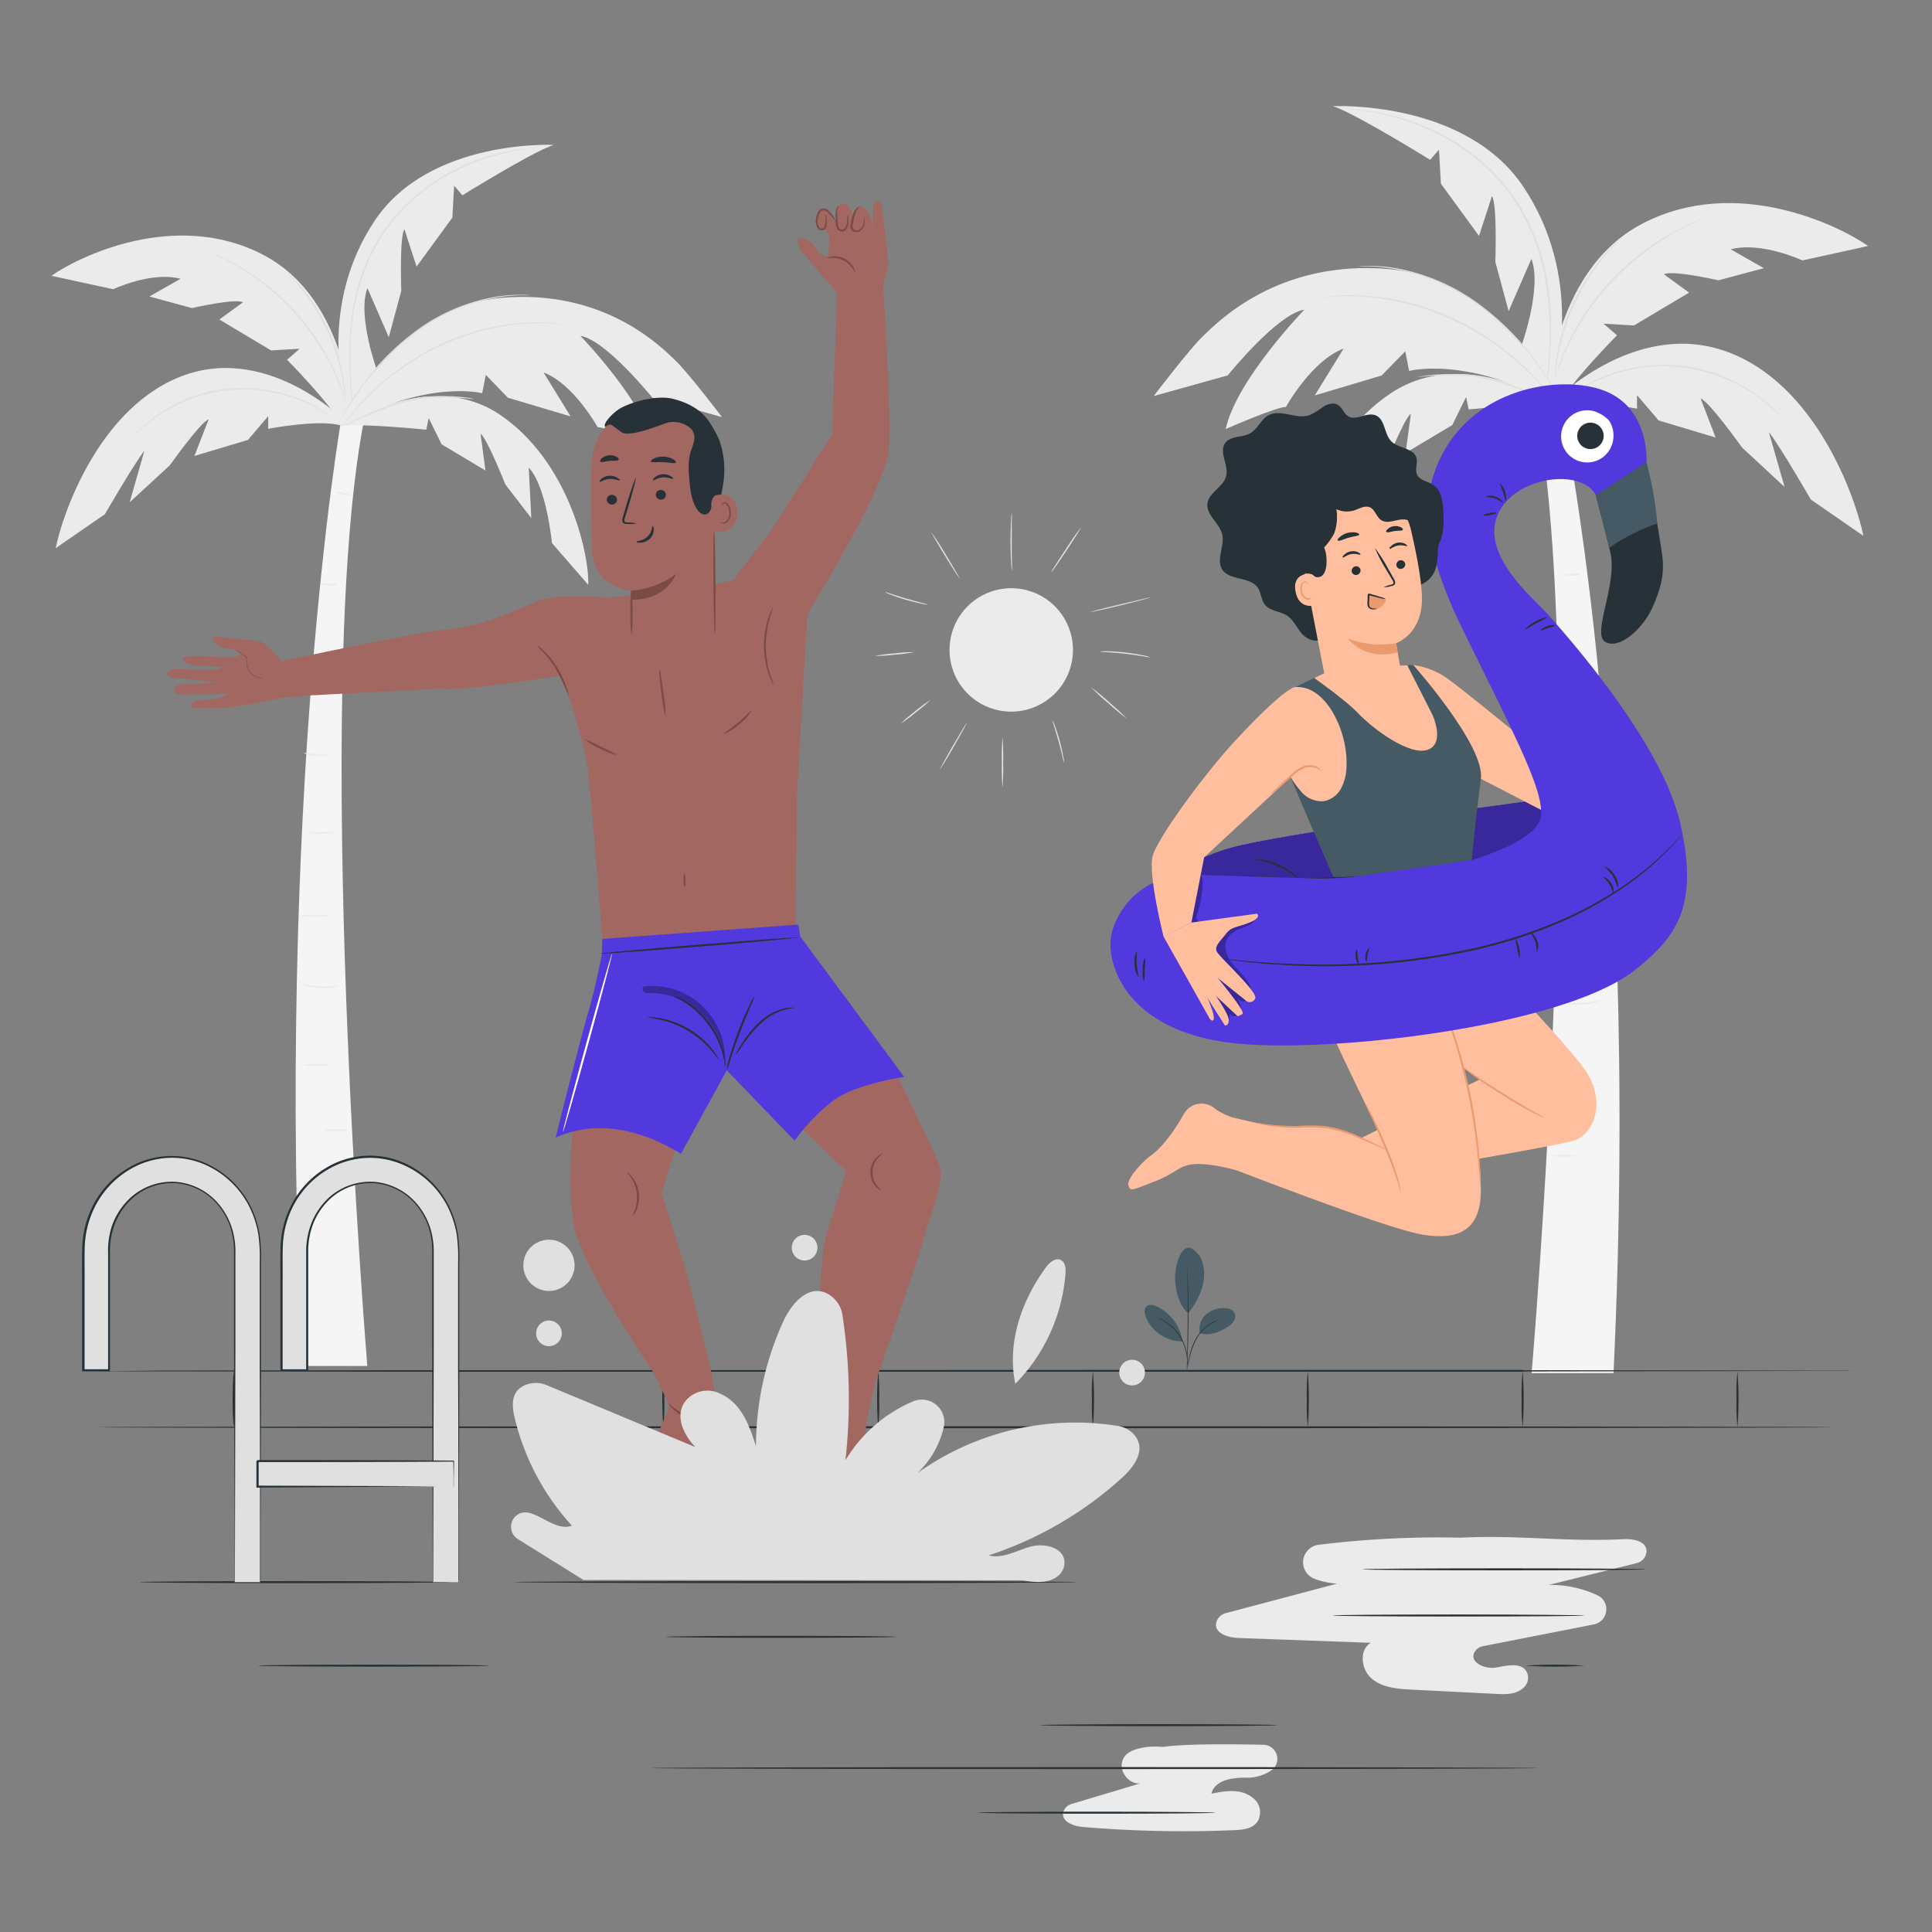 <svg xmlns="http://www.w3.org/2000/svg" viewBox="0 0 500 500"><rect x="0" y="0" width="500" height="500" fill="#808080" stroke="none"/><g id="freepik--background-complete--inject-10"><path d="M420.26,398.34c-15.94.74-26.46-1.13-42.41-.39l2.53.07a251.1,251.1,0,0,0-39.15,1.78,4.56,4.56,0,0,0-1.09,8.77,19.64,19.64,0,0,0,5.92,1.27l-28.82,7.64a3.37,3.37,0,0,0-2.47,2.43c-.62,2.77,3,3.88,5.62,4l34.39,1.25c-3.16,1.83-2.53,7,.28,9.32s6.73,2.62,10.38,2.8l21.77,1.1c2.49.12,5.15.21,7.12-1.64a3.41,3.41,0,0,0,.84-3.94c-1.28-2.64-5-1.82-7.87-1.26s-7.06-1.23-5.73-3.9a3.18,3.18,0,0,1,2.27-1.62l28.59-5.61a4,4,0,0,0,1-7.55,28.63,28.63,0,0,0-12.62-2.68l22.7-5.63a3.35,3.35,0,0,0,2.61-3C426.2,398.88,422.77,398.22,420.26,398.34Z" style="fill:#ebebeb"></path><path d="M323.26,460.07a11.59,11.59,0,0,0,5.38-1.65,3.65,3.65,0,0,0-1.64-6.87c-8.06-.18-20-.3-26.1.56H301a23,23,0,0,0-4.21,0c-3,.46-6,1.26-6.46,4.25-.38,2.75,2.32,5.63,4.9,5.14l-17.9,5.37a3.08,3.08,0,0,0-2.11,2c-.76,2.46,2.5,3.73,4.92,3.94a309.51,309.51,0,0,0,39.35.83c2.26-.09,4.83-.36,6.05-2.39a4.66,4.66,0,0,0-1.26-5.93c-3.14-2.55-7.12-1.85-10.76-1.12C314.44,460.47,319.42,459.94,323.26,460.07Z" style="fill:#ebebeb"></path><path d="M403.58,103.43s21.39,95.47,14,251.93H396.38s15.2-176.09,1-251.21Z" style="fill:#f5f5f5"></path><path d="M404.32,259.44a12.83,12.83,0,0,0,5.06.52,13,13,0,0,0,5-1c0-.14-2.23.42-5,.56S404.35,259.29,404.32,259.44Z" style="fill:#ebebeb"></path><path d="M406.4,239.85a18.36,18.36,0,0,0,8.51,0,38.91,38.91,0,0,0-4.25,0A42.34,42.34,0,0,0,406.4,239.85Z" style="fill:#ebebeb"></path><path d="M404.81,216.74a13.19,13.19,0,0,0,7.77.17c0-.14-1.75.08-3.89,0S404.83,216.6,404.81,216.74Z" style="fill:#ebebeb"></path><path d="M406.73,195.68a9,9,0,0,0,3.65.24,8.76,8.76,0,0,0,3.56-.82c0-.13-1.62.19-3.6.34A32.88,32.88,0,0,0,406.73,195.68Z" style="fill:#ebebeb"></path><path d="M405.61,173.46a4.54,4.54,0,0,0,2.47.09,4.66,4.66,0,0,0,2.34-.81,11.06,11.06,0,0,0-2.41.34A11.37,11.37,0,0,0,405.61,173.46Z" style="fill:#ebebeb"></path><path d="M404.56,148.76A4.92,4.92,0,0,0,407,149a4.81,4.81,0,0,0,2.35-.5,25.58,25.58,0,0,0-4.74.28Z" style="fill:#ebebeb"></path><path d="M400.53,124.12a7.28,7.28,0,0,0,4.35-1,6.24,6.24,0,0,0-2.2.37A6.57,6.57,0,0,0,400.53,124.12Z" style="fill:#ebebeb"></path><path d="M406.59,281.13a28.87,28.87,0,0,0,7.43,0,28.87,28.87,0,0,0-7.43,0Z" style="fill:#ebebeb"></path><path d="M401.24,299.11a28.87,28.87,0,0,0,7.43,0,28.87,28.87,0,0,0-7.43,0Z" style="fill:#ebebeb"></path><path d="M344.91,27.48c.25.07.53.17.85.28,6.22,2.37,24.37,13.61,24.37,13.61l2.28-2.64.49,8.8,9.87,13.54,3.34-10.3c1.41,1.89.88,17,.88,17l3.44,12.76L396.32,67c2.92,7.75-2.84,23.27-2.84,23.27L399.56,105c4.44-8,9.86-33.87-5.26-56.58S344.91,27.48,344.91,27.48Z" style="fill:#ebebeb"></path><path d="M346.28,28.12l.28,0,.82.06c.72.06,1.78.07,3.15.22a63.13,63.13,0,0,1,11.37,2.23,59.53,59.53,0,0,1,15.55,7.17,57.14,57.14,0,0,1,7.91,6.33,53.2,53.2,0,0,1,6.9,8.38,54.69,54.69,0,0,1,7.54,19.5,65.19,65.19,0,0,1,1.08,9.12c.19,2.87.15,5.56.09,8-.17,4.9-.59,8.86-.92,11.58-.14,1.37-.3,2.42-.38,3.14,0,.34-.07.61-.09.82s0,.28,0,.28a1.24,1.24,0,0,0,.07-.28c0-.21.08-.47.14-.81.11-.71.3-1.76.47-3.13.38-2.72.85-6.67,1.07-11.59.08-2.45.14-5.15,0-8a67.41,67.41,0,0,0-1-9.18,55,55,0,0,0-7.57-19.68,53.37,53.37,0,0,0-7-8.46,56.59,56.59,0,0,0-8-6.36,58.73,58.73,0,0,0-27.15-9.21c-1.37-.13-2.44-.1-3.16-.14h-.82A1.16,1.16,0,0,0,346.28,28.12Z" style="fill:#e0e0e0"></path><path d="M403.39,105.16l.61-.87s-15.59-32.06-44.41-34.64S315,83.51,311.45,86.87s-12.88,15.63-12.88,15.63l19.15-5.34s12.89-16,19.83-17c0,0-17.62,18.21-20.34,30.87,0,0,13.06-5.73,15.6-5.73,0,0,6.61-12,14.91-15.08l-7.45,12.11,17.29-5.15,6.12-6.25,1,5.06S380.16,91.9,403.39,105.16Z" style="fill:#ebebeb"></path><path d="M403.39,105l-.72-.12c-5.36-.66-22.57,1.08-22.57,1.08l-.68-3.2L375.85,110l-12.07,7.21,1.35-10.11c-1.71,1-6.84,14-6.84,14l-7.15,9.29.7-13.93c-4.94,5.28-6.45,20.82-6.45,20.82l-10,11.53c-.28-8.65,5.48-34.44,24.69-47.13S403.39,105,403.39,105Z" style="fill:#ebebeb"></path><path d="M403.29,105c3-5.94,15.19-18.23,15.19-18.23l-3.49-3,7.89.45,14.25-8.49-6.5-4.74c2-1.2,14.09,1.55,14.09,1.55l11.77-3.14-8.6-4.88c8-2.08,18.58,2.88,18.58,2.88l17-3.74c-7.5-5.27-34.21-18.41-58.39-5.8s-24.7,46.78-24.7,46.78" style="fill:#ebebeb"></path><path d="M401.72,104.29c.22-.1,1.29.76,1.57.66,5.65-2,20.37.8,20.37.8l0-3.48,5.58,6.54L444,113.23l-3.87-10.08c2.09.6,10.72,12.67,10.72,12.67l11,10.21-4.07-14.2c2.76,3.41,10.87,17.46,10.87,17.46l13.59,9.39c-1.76-9-12-39.55-35.82-47.84S401.72,104.29,401.72,104.29Z" style="fill:#ebebeb"></path><path d="M341.56,77.6a6.59,6.59,0,0,0,.68-.22,15,15,0,0,1,2-.48,24.13,24.13,0,0,1,3.2-.27c1.26,0,2.69.06,4.27.1a66.22,66.22,0,0,1,24,6,68.69,68.69,0,0,1,11.95,7l1.29.93c.42.31.82.65,1.22,1,.79.65,1.57,1.25,2.3,1.88,1.42,1.3,2.79,2.45,3.91,3.66L398,98.79l1.4,1.57c.87,1,1.62,1.82,2.18,2.57l1.34,1.67a5.76,5.76,0,0,0,.49.56,6,6,0,0,0-.43-.62l-1.27-1.73c-.55-.76-1.28-1.63-2.14-2.63-.43-.5-.88-1-1.38-1.6l-1.64-1.7c-1.11-1.22-2.48-2.39-3.89-3.72-.73-.63-1.51-1.25-2.3-1.9-.4-.32-.8-.67-1.22-1l-1.29-.94a67.17,67.17,0,0,0-12-7.07,64.66,64.66,0,0,0-24.12-5.86c-1.59,0-3-.1-4.28,0a20.42,20.42,0,0,0-3.23.35,11.53,11.53,0,0,0-2,.56c-.22.09-.39.16-.5.22S341.56,77.59,341.56,77.6Z" style="fill:#e0e0e0"></path><path d="M351.51,68.94l.66,0c.43,0,1.07,0,1.88,0a45.51,45.51,0,0,1,6.88.69A52.65,52.65,0,0,1,382,78.6a71.65,71.65,0,0,1,16.59,16.76c1.79,2.49,3.13,4.6,4,6.08.46.73.79,1.32,1,1.71s.37.58.38.58a3.7,3.7,0,0,0-.31-.63c-.22-.4-.52-1-1-1.76-.86-1.51-2.17-3.65-3.94-6.18a69.72,69.72,0,0,0-16.59-16.94A51.73,51.73,0,0,0,361,69.35a40.53,40.53,0,0,0-6.92-.54c-.82,0-1.46,0-1.89.06A3.18,3.18,0,0,0,351.51,68.94Z" style="fill:#e0e0e0"></path><path d="M367,97.52a10.05,10.05,0,0,0,1.48-.1c.94-.08,2.32-.19,4-.25s3.72,0,6,.1l1.72.1a11.82,11.82,0,0,1,1.77.19c1.19.22,2.42.53,3.69.81a23.73,23.73,0,0,1,3.62,1c1.15.41,2.26.82,3.31,1.22,2.1.8,4,1.58,5.52,2.26l3.68,1.64a9,9,0,0,0,1.36.58,1.41,1.41,0,0,0-.32-.21l-1-.53c-.85-.44-2.08-1.06-3.63-1.78s-3.4-1.53-5.5-2.35c-1.05-.42-2.16-.83-3.31-1.25a24.4,24.4,0,0,0-3.67-1c-1.27-.27-2.5-.57-3.71-.79a12.93,12.93,0,0,0-1.82-.19l-1.73-.09c-2.25-.1-4.29-.09-6,0s-3.08.26-4,.4c-.47.06-.84.13-1.09.18A1.37,1.37,0,0,0,367,97.52Z" style="fill:#e0e0e0"></path><path d="M402.14,98.67a2.83,2.83,0,0,0,.23-.55c.15-.42.34-1,.57-1.61.13-.36.26-.75.41-1.17s.35-.87.55-1.36c.4-1,.81-2.1,1.41-3.28l.88-1.88c.32-.66.7-1.3,1.06-2,.71-1.39,1.61-2.79,2.52-4.29a67.38,67.38,0,0,1,15.28-16.73c1.4-1,2.71-2.07,4-2.9.66-.42,1.27-.86,1.89-1.23l1.79-1.06c1.13-.7,2.21-1.2,3.14-1.7l1.31-.67,1.12-.51,1.55-.71a2.86,2.86,0,0,0,.53-.28,2.46,2.46,0,0,0-.56.19l-1.59.63-1.15.48c-.41.18-.85.4-1.33.63-.94.48-2,1-3.19,1.65l-1.81,1c-.63.37-1.25.8-1.92,1.22-1.33.82-2.66,1.84-4.08,2.88a70.78,70.78,0,0,0-8.44,7.74,70.1,70.1,0,0,0-6.94,9.11c-.91,1.51-1.8,2.92-2.5,4.33-.36.7-.73,1.35-1,2s-.59,1.3-.86,1.91c-.58,1.2-1,2.34-1.35,3.32-.19.5-.37,1-.52,1.38l-.36,1.19-.49,1.64A2.4,2.4,0,0,0,402.14,98.67Z" style="fill:#e0e0e0"></path><path d="M418.83,62.3a9.74,9.74,0,0,0-1.18,1.05c-.37.35-.82.78-1.3,1.32s-1.07,1.11-1.64,1.82a50.67,50.67,0,0,0-3.84,5.1,52.5,52.5,0,0,0-6.55,14.14A52.51,52.51,0,0,0,402.91,92c-.17.89-.24,1.71-.33,2.43s-.13,1.33-.15,1.84a8.51,8.51,0,0,0,0,1.57,10,10,0,0,0,.22-1.56c.05-.5.12-1.11.24-1.82s.21-1.52.4-2.4a55.63,55.63,0,0,1,1.49-6.16,61.86,61.86,0,0,1,2.76-7.24,60.18,60.18,0,0,1,3.74-6.79A54.42,54.42,0,0,1,415,66.7c.55-.71,1.11-1.31,1.57-1.85s.89-1,1.24-1.37A8.89,8.89,0,0,0,418.83,62.3Z" style="fill:#e0e0e0"></path><path d="M461.86,108.92a3.38,3.38,0,0,0-.39-.5c-.27-.31-.65-.79-1.2-1.35a38.63,38.63,0,0,0-5-4.43,41.15,41.15,0,0,0-8.58-4.94,40.56,40.56,0,0,0-23.83-2.56,41.3,41.3,0,0,0-9.44,3,39.12,39.12,0,0,0-5.82,3.27c-.66.43-1.13.82-1.46,1.06a3.89,3.89,0,0,0-.49.41,3.14,3.14,0,0,0,.54-.33c.36-.22.84-.59,1.52-1a42.92,42.92,0,0,1,5.85-3.11,41.23,41.23,0,0,1,33-.35,43,43,0,0,1,13.61,9.09c.58.54,1,1,1.27,1.29A3.61,3.61,0,0,0,461.86,108.92Z" style="fill:#e0e0e0"></path><path d="M88.27,108.8s-17,97.83-10.11,244.7h16.9s-14.3-173.51-1-244Z" style="fill:#f5f5f5"></path><path d="M87.58,255.24a11.94,11.94,0,0,1-4.75.49,12.2,12.2,0,0,1-4.67-1c0-.13,2.1.4,4.7.52S87.55,255.1,87.58,255.24Z" style="fill:#ebebeb"></path><path d="M85.62,236.86a12.23,12.23,0,0,1-4,.46,11.75,11.75,0,0,1-4-.47,37.16,37.16,0,0,1,4,0A35.55,35.55,0,0,1,85.62,236.86Z" style="fill:#ebebeb"></path><path d="M87.12,215.16a8.93,8.93,0,0,1-3.63.63,8.85,8.85,0,0,1-3.67-.47c0-.13,1.65.07,3.66,0S87.09,215,87.12,215.16Z" style="fill:#ebebeb"></path><path d="M85.32,195.39a8.42,8.42,0,0,1-3.43.22,8.31,8.31,0,0,1-3.35-.76,31.34,31.34,0,0,1,3.39.31A33.69,33.69,0,0,1,85.32,195.39Z" style="fill:#ebebeb"></path><path d="M86.37,174.53a4.24,4.24,0,0,1-2.32.09,4.17,4.17,0,0,1-2.19-.77,11.23,11.23,0,0,1,2.26.32A10.77,10.77,0,0,1,86.37,174.53Z" style="fill:#ebebeb"></path><path d="M87.35,151.35a7.37,7.37,0,0,1-4.45-.27,8.06,8.06,0,0,1,2.23,0A7.4,7.4,0,0,1,87.35,151.35Z" style="fill:#ebebeb"></path><path d="M91.13,128.22a4.53,4.53,0,0,1-2.11-.15,4.44,4.44,0,0,1-2-.79,6,6,0,0,1,2.07.35A6.1,6.1,0,0,1,91.13,128.22Z" style="fill:#ebebeb"></path><path d="M85.45,275.6a13.27,13.27,0,0,1-3.49.23,13.27,13.27,0,0,1-3.49-.23,14.1,14.1,0,0,1,3.49-.22A14.1,14.1,0,0,1,85.45,275.6Z" style="fill:#ebebeb"></path><path d="M90.47,292.48a14.1,14.1,0,0,1-3.49.22,14.17,14.17,0,0,1-3.49-.22,13.33,13.33,0,0,1,3.49-.23A13.27,13.27,0,0,1,90.47,292.48Z" style="fill:#ebebeb"></path><path d="M143.34,37.5c-.23.07-.5.16-.79.27-5.84,2.22-22.88,12.77-22.88,12.77l-2.14-2.48-.46,8.26L107.8,69l-3.13-9.66c-1.32,1.77-.82,15.94-.82,15.94l-3.23,12L95.09,74.57c-2.74,7.27,2.66,21.84,2.66,21.84L92,110.27c-4.16-7.53-9.25-31.8,4.94-53.11S143.34,37.5,143.34,37.5Z" style="fill:#ebebeb"></path><path d="M142.06,38.1l-.26,0-.77,0c-.68.07-1.68.07-3,.22A57.4,57.4,0,0,0,127.4,40.5a55.77,55.77,0,0,0-14.6,6.73,53.48,53.48,0,0,0-7.43,5.93A50.78,50.78,0,0,0,98.89,61a51.67,51.67,0,0,0-7.07,18.31,62.92,62.92,0,0,0-1,8.56c-.17,2.7-.13,5.22-.08,7.52.16,4.6.55,8.31.86,10.87.14,1.28.29,2.27.36,2.94,0,.32.07.57.09.77a1.38,1.38,0,0,1,0,.27A1,1,0,0,1,92,110c0-.2-.07-.45-.13-.76-.1-.67-.28-1.66-.44-2.94-.36-2.55-.8-6.26-1-10.88-.07-2.3-.12-4.84,0-7.55a62.23,62.23,0,0,1,1-8.62,51.45,51.45,0,0,1,7.11-18.47,49.18,49.18,0,0,1,6.55-7.94,53.61,53.61,0,0,1,7.5-6,55.33,55.33,0,0,1,25.49-8.65c1.28-.12,2.29-.09,3-.13h1Z" style="fill:#e0e0e0"></path><path d="M88.45,110.42l-.57-.82s14.64-30.1,41.69-32.51,41.84,13,45.18,16.16,12.09,14.68,12.09,14.68l-18-5s-12.1-15-18.62-16c0,0,16.55,17.09,19.09,29,0,0-12.25-5.38-14.64-5.38,0,0-6.2-11.22-14-14.16l7,11.37-16.23-4.83L125.73,97l-.94,4.76S110.25,98,88.45,110.42Z" style="fill:#ebebeb"></path><path d="M88.45,110.31c.2,0,.42-.08.68-.11,5-.62,21.18,1,21.18,1l.64-3L114.3,115l11.34,6.77-1.27-9.49c1.6.94,6.42,13.1,6.42,13.1l6.71,8.72L136.84,121c4.64,5,6,19.54,6,19.54l9.41,10.83c.25-8.12-5.16-32.33-23.19-44.25S88.45,110.31,88.45,110.31Z" style="fill:#ebebeb"></path><path d="M88.54,110.22c-2.83-5.57-14.25-17.11-14.25-17.11l3.27-2.85-7.4.43-13.39-8,6.11-4.45C61,77.14,49.66,79.73,49.66,79.73l-11-3,8.06-4.58c-7.52-2-17.43,2.7-17.43,2.7L13.3,71.38c7-4.94,32.11-17.28,54.81-5.44s23.18,43.92,23.18,43.92" style="fill:#ebebeb"></path><path d="M90,109.61c-.2-.1-1.2.71-1.47.61-5.3-1.9-19.12.75-19.12.75l0-3.26-5.24,6.14L50.32,118,54,108.53c-2,.56-10.06,11.9-10.06,11.9L33.55,130l3.82-13.33c-2.59,3.2-10.21,16.39-10.21,16.39l-12.75,8.81C16.06,133.44,25.67,104.76,48,97S90,109.61,90,109.61Z" style="fill:#ebebeb"></path><path d="M146.49,84.55s-.22-.07-.64-.21A12.93,12.93,0,0,0,144,83.9a20.09,20.09,0,0,0-3-.26c-1.18,0-2.53.06-4,.09a62.36,62.36,0,0,0-22.49,5.6,63.81,63.81,0,0,0-11.22,6.56l-1.21.87c-.39.3-.77.61-1.14.91-.74.61-1.48,1.17-2.16,1.76-1.33,1.23-2.62,2.31-3.67,3.44l-1.55,1.57-1.31,1.47c-.82.92-1.53,1.71-2,2.41l-1.26,1.57a4,4,0,0,1-.46.53,4.86,4.86,0,0,1,.4-.58l1.2-1.62c.51-.72,1.2-1.53,2-2.47.4-.47.82-1,1.29-1.5l1.54-1.6c1-1.15,2.33-2.25,3.66-3.49.68-.6,1.41-1.17,2.15-1.79.38-.3.75-.62,1.14-.92l1.22-.88a63.42,63.42,0,0,1,11.26-6.64A60.71,60.71,0,0,1,137,83.43c1.49,0,2.84-.09,4,0a20.59,20.59,0,0,1,3,.33,11.55,11.55,0,0,1,1.86.53l.47.2Z" style="fill:#e0e0e0"></path><path d="M137.15,76.42a4.3,4.3,0,0,1-.62,0c-.41,0-1,0-1.77,0a44,44,0,0,0-6.45.64,49.64,49.64,0,0,0-19.77,8.39A67.19,67.19,0,0,0,93,101.22c-1.68,2.34-2.94,4.32-3.79,5.71-.43.68-.74,1.24-1,1.6a4.77,4.77,0,0,1-.36.54,5.23,5.23,0,0,1,.29-.59c.2-.37.49-.94.9-1.64.81-1.42,2-3.43,3.7-5.81a65.67,65.67,0,0,1,15.58-15.9,48.28,48.28,0,0,1,19.93-8.32,39.35,39.35,0,0,1,6.5-.52c.77,0,1.37,0,1.77.07A2.6,2.6,0,0,1,137.15,76.42Z" style="fill:#e0e0e0"></path><path d="M122.64,103.25a11.66,11.66,0,0,1-1.39-.09c-.89-.08-2.18-.19-3.77-.24s-3.49,0-5.59.09l-1.62.1a10.28,10.28,0,0,0-1.65.18c-1.12.21-2.28.49-3.47.75a21.24,21.24,0,0,0-3.4,1c-1.08.38-2.12.76-3.1,1.14-2,.75-3.73,1.48-5.19,2.12L90,109.8a10.82,10.82,0,0,1-1.28.55s.1-.09.3-.2l.91-.5c.79-.41,2-1,3.4-1.67s3.19-1.43,5.16-2.21c1-.39,2-.78,3.11-1.17a21.56,21.56,0,0,1,3.45-1c1.18-.26,2.34-.55,3.48-.75a11.29,11.29,0,0,1,1.71-.18l1.62-.08a55.39,55.39,0,0,1,5.63,0c1.6.09,2.88.24,3.77.37.44.06.78.13,1,.17S122.64,103.23,122.64,103.25Z" style="fill:#e0e0e0"></path><path d="M89.62,104.33a3.21,3.21,0,0,1-.21-.52l-.54-1.51-.38-1.1c-.15-.39-.33-.82-.52-1.27-.38-.92-.76-2-1.32-3.09l-.83-1.76c-.29-.61-.65-1.22-1-1.87-.67-1.3-1.51-2.62-2.37-4A68,68,0,0,0,76,80.73a69,69,0,0,0-7.84-7.25c-1.32-1-2.55-1.94-3.79-2.72-.61-.4-1.18-.81-1.77-1.16l-1.68-1c-1.06-.65-2.08-1.13-3-1.59-.44-.23-.84-.45-1.22-.63l-1.06-.48-1.46-.67A1.93,1.93,0,0,1,53.7,65a3.42,3.42,0,0,1,.53.18l1.49.6,1.08.44,1.24.6c.89.44,1.92.9,3,1.55l1.7,1c.59.34,1.18.75,1.8,1.14,1.25.77,2.5,1.72,3.84,2.7a67.09,67.09,0,0,1,7.91,7.27A66.94,66.94,0,0,1,82.81,89c.86,1.41,1.69,2.75,2.35,4.06.33.66.68,1.28,1,1.89l.81,1.79c.54,1.13.91,2.2,1.27,3.13.17.46.35.89.48,1.29s.24.77.34,1.11c.19.63.35,1.15.46,1.54A2.25,2.25,0,0,1,89.62,104.33Z" style="fill:#e0e0e0"></path><path d="M74,70.19a9.8,9.8,0,0,1,1.1,1c.35.32.77.73,1.23,1.23s1,1,1.54,1.71a47.36,47.36,0,0,1,3.6,4.78,49.32,49.32,0,0,1,6.15,13.28A48.65,48.65,0,0,1,88.9,98c.16.83.22,1.6.31,2.28s.12,1.25.15,1.73a9.11,9.11,0,0,1,0,1.47,9.92,9.92,0,0,1-.21-1.46c-.05-.47-.11-1-.22-1.71s-.2-1.43-.37-2.26a54.27,54.27,0,0,0-1.41-5.78,57.88,57.88,0,0,0-2.59-6.8,57.84,57.84,0,0,0-3.51-6.37,51.52,51.52,0,0,0-3.5-4.81c-.51-.67-1-1.23-1.48-1.74s-.83-.94-1.16-1.28A9.59,9.59,0,0,1,74,70.19Z" style="fill:#e0e0e0"></path><path d="M33.56,114a3.66,3.66,0,0,1,.37-.47c.26-.29.61-.74,1.13-1.27a37,37,0,0,1,4.69-4.16,38.28,38.28,0,0,1,30.43-7A38.58,38.58,0,0,1,79,103.84a35.54,35.54,0,0,1,5.46,3.07c.63.4,1.07.77,1.38,1a3.39,3.39,0,0,1,.46.38,3.41,3.41,0,0,1-.51-.31c-.33-.2-.79-.55-1.42-.93A39.93,39.93,0,0,0,58.85,101,39.18,39.18,0,0,0,48,103.8a40.55,40.55,0,0,0-12.78,8.53c-.54.51-.91.94-1.19,1.21A2.66,2.66,0,0,1,33.56,114Z" style="fill:#e0e0e0"></path><circle cx="261.72" cy="168.2" r="15.97" transform="translate(53.95 399.77) rotate(-80.83)" style="fill:#ebebeb"></circle><path d="M259.45,203.92a65.36,65.36,0,0,1-.17-6.59,65.36,65.36,0,0,1,.17-6.59,65.36,65.36,0,0,1,.17,6.59A65.36,65.36,0,0,1,259.45,203.92Z" style="fill:#e0e0e0"></path><path d="M250.24,187c.08.05-1.42,2.8-3.35,6.15s-3.57,6-3.65,6,1.42-2.8,3.36-6.15S250.16,187,250.24,187Z" style="fill:#e0e0e0"></path><path d="M240.8,181.15a39.48,39.48,0,0,1-3.73,3.18,38.36,38.36,0,0,1-3.94,2.92,33.82,33.82,0,0,1,3.73-3.18A34.46,34.46,0,0,1,240.8,181.15Z" style="fill:#e0e0e0"></path><path d="M275.38,197.43a10.19,10.19,0,0,1-.42-1.62c-.23-1-.55-2.39-1-3.91s-.82-2.88-1.13-3.87a10.71,10.71,0,0,1-.45-1.61,7.6,7.6,0,0,1,.68,1.54c.36,1,.81,2.33,1.22,3.85s.71,2.93.88,3.95A6.78,6.78,0,0,1,275.38,197.43Z" style="fill:#e0e0e0"></path><path d="M291.59,185.93a53.62,53.62,0,0,1-4.72-3.9,57.24,57.24,0,0,1-4.51-4.16,54.12,54.12,0,0,1,4.73,3.91A56.94,56.94,0,0,1,291.59,185.93Z" style="fill:#e0e0e0"></path><path d="M297.79,170.14a14.42,14.42,0,0,1-1.92-.28c-1.19-.2-2.82-.45-4.64-.66s-3.47-.33-4.67-.41a14.72,14.72,0,0,1-1.94-.16,9.28,9.28,0,0,1,1.95-.08c1.21,0,2.87.11,4.7.32s3.46.5,4.64.75A8.71,8.71,0,0,1,297.79,170.14Z" style="fill:#e0e0e0"></path><path d="M297.81,154.6c0,.09-3.43,1-7.72,2.05s-7.78,1.82-7.8,1.73,3.43-1,7.72-2S297.79,154.51,297.81,154.6Z" style="fill:#e0e0e0"></path><path d="M279.76,136.5c.08.05-1.57,2.69-3.69,5.89s-3.9,5.76-4,5.71,1.58-2.69,3.7-5.89A68.85,68.85,0,0,1,279.76,136.5Z" style="fill:#e0e0e0"></path><path d="M261.85,132.72a15.3,15.3,0,0,1,0,2.19c0,1.35,0,3.22,0,5.28s0,3.93.05,5.29a16.53,16.53,0,0,1,0,2.19,12,12,0,0,1-.22-2.18c-.09-1.36-.16-3.23-.16-5.3s.06-3.94.14-5.29A11.8,11.8,0,0,1,261.85,132.72Z" style="fill:#e0e0e0"></path><path d="M248.28,149.61c-.08,0-1.76-2.56-3.75-5.83s-3.56-5.95-3.48-6a68.5,68.5,0,0,1,3.76,5.83C246.81,146.88,248.36,149.56,248.28,149.61Z" style="fill:#e0e0e0"></path><path d="M240.18,156.5a8.2,8.2,0,0,1-1.7-.27c-1-.22-2.46-.57-4-1s-2.94-.93-3.93-1.32a8.11,8.11,0,0,1-1.57-.69,9.16,9.16,0,0,1,1.65.47c1,.32,2.4.77,3.95,1.22s3,.84,4,1.12A8.63,8.63,0,0,1,240.18,156.5Z" style="fill:#e0e0e0"></path><path d="M236.64,168.77a39.32,39.32,0,0,1-5.1.66,37.65,37.65,0,0,1-5.13.32,40.83,40.83,0,0,1,5.1-.65A38.75,38.75,0,0,1,236.64,168.77Z" style="fill:#e0e0e0"></path></g><g id="freepik--Pool--inject-10"><path d="M474.79,369.37c0,.14-100.66.26-224.81.26s-224.84-.12-224.84-.26,100.65-.26,224.84-.26S474.79,369.22,474.79,369.37Z" style="fill:#263238"></path><path d="M479.68,354.79s-.75,0-2.21,0l-6.46,0-24.67.06L357,355v-.43h16V355H361.35v-.46h4.94V355h-4.8v-.47H394.2V355H303.37L102.81,355,42,354.9l-16.53,0-4.29,0-1.47,0,1.47,0,4.29,0L42,354.69l60.78-.08,200.56-.08,90.83,0V355H361.49v-.47h4.8V355h-4.94v-.46H373V355H357v-.43l89.35.09,24.67.06,6.46,0Z" style="fill:#263238"></path><path d="M60.46,369.37a101.21,101.21,0,0,1,0-14.5,49.6,49.6,0,0,1,.26,7.25A49.71,49.71,0,0,1,60.46,369.37Z" style="fill:#263238"></path><path d="M116.06,369.37a101.21,101.21,0,0,1,0-14.5,49.6,49.6,0,0,1,.26,7.25A49.71,49.71,0,0,1,116.06,369.37Z" style="fill:#263238"></path><path d="M171.66,369.37a101.21,101.21,0,0,1,0-14.5,49.6,49.6,0,0,1,.26,7.25A49.71,49.71,0,0,1,171.66,369.37Z" style="fill:#263238"></path><path d="M227.26,369.37a101.21,101.21,0,0,1,0-14.5,49.6,49.6,0,0,1,.26,7.25A49.71,49.71,0,0,1,227.26,369.37Z" style="fill:#263238"></path><path d="M282.87,369.37a48.81,48.81,0,0,1-.27-7.25,48.7,48.7,0,0,1,.27-7.25,101.21,101.21,0,0,1,0,14.5Z" style="fill:#263238"></path><path d="M338.47,369.37a49.71,49.71,0,0,1-.26-7.25,49.6,49.6,0,0,1,.26-7.25,101.21,101.21,0,0,1,0,14.5Z" style="fill:#263238"></path><path d="M394.07,369.37a49.71,49.71,0,0,1-.26-7.25,49.6,49.6,0,0,1,.26-7.25,101.21,101.21,0,0,1,0,14.5Z" style="fill:#263238"></path><path d="M449.67,369.37a49.71,49.71,0,0,1-.26-7.25,49.6,49.6,0,0,1,.26-7.25,101.21,101.21,0,0,1,0,14.5Z" style="fill:#263238"></path><path d="M426,406.14c0,.15-16.44.26-36.72.26s-36.72-.11-36.72-.26,16.44-.26,36.72-.26S426,406,426,406.14Z" style="fill:#263238"></path><path d="M410.11,418.09c0,.15-14.6.26-32.61.26s-32.62-.11-32.62-.26,14.6-.26,32.62-.26S410.11,418,410.11,418.09Z" style="fill:#263238"></path><path d="M410.11,431.07a113.71,113.71,0,0,1-15.37,0,113.71,113.71,0,0,1,15.37,0Z" style="fill:#263238"></path><path d="M232,423.61c0,.14-13.38.26-29.88.26s-29.89-.12-29.89-.26,13.38-.26,29.89-.26S232,423.47,232,423.61Z" style="fill:#263238"></path><path d="M126.57,431.07c0,.15-13.39.26-29.89.26s-29.89-.11-29.89-.26,13.38-.26,29.89-.26S126.57,430.93,126.57,431.07Z" style="fill:#263238"></path><path d="M116.49,409.45c0,.15-18,.26-40.2.26s-40.21-.11-40.21-.26,18-.26,40.21-.26S116.49,409.31,116.49,409.45Z" style="fill:#263238"></path><path d="M398.09,457.58c0,.14-51.41.26-114.81.26s-114.82-.12-114.82-.26,51.4-.26,114.82-.26S398.09,457.44,398.09,457.58Z" style="fill:#263238"></path><path d="M314.55,469.12c0,.15-13.75.26-30.71.26s-30.72-.11-30.72-.26,13.75-.26,30.72-.26S314.55,469,314.55,469.12Z" style="fill:#263238"></path><path d="M330.57,446.47c0,.14-13.75.26-30.71.26s-30.72-.12-30.72-.26,13.75-.26,30.72-.26S330.57,446.32,330.57,446.47Z" style="fill:#263238"></path><path d="M278.74,409.45c0,.15-32.62.26-72.84.26s-72.85-.11-72.85-.26,32.61-.26,72.85-.26S278.74,409.31,278.74,409.45Z" style="fill:#263238"></path></g><g id="freepik--Plant--inject-10"><path d="M308,322.93a6,6,0,0,1,3.11,3.52,10.67,10.67,0,0,1,.41,4.77c-.35,3.09-2.11,6.22-4,8.69-2.61-2.27-3.21-6.24-3.39-8.27-.28-3.22,1.17-9.19,3.87-8.71" style="fill:#455a64"></path><path d="M310.52,345a5.1,5.1,0,0,1,1.65-4.86,6.77,6.77,0,0,1,5-1.57,2.82,2.82,0,0,1,2.2,1,2.18,2.18,0,0,1,0,2.22,4.52,4.52,0,0,1-1.64,1.61c-2.26,1.42-4.71,2.38-7.26,1.61" style="fill:#455a64"></path><path d="M307.17,354.51a4,4,0,0,1,.1-.63c.08-.45.19-1,.31-1.72a17.85,17.85,0,0,1,1.78-5.49,10.94,10.94,0,0,1,3.94-4.19,6.77,6.77,0,0,1,1.61-.71,4,4,0,0,1,.46-.12l.16,0a10.13,10.13,0,0,0-6,5.15,19.44,19.44,0,0,0-1.81,5.41c-.16.72-.29,1.3-.39,1.71A2.62,2.62,0,0,1,307.17,354.51Z" style="fill:#263238"></path><path d="M307.27,327.57a1.07,1.07,0,0,1,0,.28l.05.8c0,.69.08,1.7.12,2.94.08,2.48.14,5.91.13,9.69s-.11,7.22-.21,9.7c-.05,1.24-.1,2.24-.15,2.93,0,.33,0,.59-.05.8a1.33,1.33,0,0,1,0,.28s0-.1,0-.28,0-.47,0-.8c0-.72.05-1.72.08-2.94.06-2.48.12-5.9.14-9.69s0-7.21-.06-9.69c0-1.22,0-2.22-.05-2.94v-.8C307.26,327.67,307.27,327.57,307.27,327.57Z" style="fill:#263238"></path><path d="M306,346.91a12,12,0,0,0-6.54-8.77c-.87-.42-2-.69-2.72-.05s-.56,1.82-.21,2.72a10.22,10.22,0,0,0,9.41,6.35" style="fill:#455a64"></path><path d="M299.89,341.07a3.06,3.06,0,0,1,.56.24,7,7,0,0,1,.62.34,8.71,8.71,0,0,1,.8.49c.28.21.6.42.91.69a12.67,12.67,0,0,1,1,.88,13.5,13.5,0,0,1,1.84,2.37,13.28,13.28,0,0,1,1.21,2.74c.12.44.24.86.31,1.27a10.07,10.07,0,0,1,.15,1.13c.05.35,0,.66.05.94a5,5,0,0,1,0,.71,3.23,3.23,0,0,1-.06.6c-.05,0,0-.86-.12-2.23a8.23,8.23,0,0,0-.18-1.11,11.51,11.51,0,0,0-.32-1.25,13.16,13.16,0,0,0-1.21-2.69,13.36,13.36,0,0,0-1.79-2.33,12.7,12.7,0,0,0-.94-.89,9.81,9.81,0,0,0-.89-.69C300.65,341.47,299.87,341.12,299.89,341.07Z" style="fill:#263238"></path></g><g id="freepik--character-1--inject-10"><path d="M196.36,148.35l-15.4,4-23.89,2.38-12.19,18.78s6.12,16.79,7.2,25.27,4,46.88,4,46.88l49.86-4,.24-34.5,2.61-45.87Z" style="fill:#a26760"></path><path d="M172.27,185.51a36.11,36.11,0,0,1-1.09-6.1c-.46-3.38-.66-6.16-.47-6.18a9.89,9.89,0,0,1,.36,1.79c.18,1.1.4,2.63.63,4.33A36.86,36.86,0,0,1,172.27,185.51Z" style="fill:#7b4b45"></path><path d="M187.19,190c-.08-.14,1.78-1.27,3.82-3s3.49-3.33,3.61-3.23a13,13,0,0,1-3.28,3.63A12.77,12.77,0,0,1,187.19,190Z" style="fill:#7b4b45"></path><path d="M151.33,191.3a32.43,32.43,0,0,1,4.26,2,34.24,34.24,0,0,1,4.2,2.13,15.91,15.91,0,0,1-4.43-1.66A16.24,16.24,0,0,1,151.33,191.3Z" style="fill:#7b4b45"></path><path d="M177.19,229.5c-.14,0-.28-.77-.3-1.72s.09-1.72.23-1.72.28.76.3,1.71S177.33,229.5,177.19,229.5Z" style="fill:#7b4b45"></path><path d="M184.49,136.17a65.79,65.79,0,0,0,2.7-11.12,23.12,23.12,0,0,0-1.09-11.29c-.21-.54-2-4.15-2.57-4.08-.41,0,.71,3.42.5,3.78A19.6,19.6,0,0,0,182,125a52,52,0,0,0,2.47,11.22" style="fill:#263238"></path><path d="M174.72,168.28a10.88,10.88,0,0,0,10.48-11.05l-.57-35.64c.15-9.58-5.3-17.65-14.88-17.53l-.88.06A17.12,17.12,0,0,0,152.94,121c-.08,8.31-.07,17.48.3,21.91.76,9.16,10,9.94,10,9.94s-.36,6.13-.29,8.83c.17,6.06,5.69,6.81,11.74,6.58Z" style="fill:#a26760"></path><path d="M163.27,152.87A22.24,22.24,0,0,0,175,148.5s-2.44,6.87-11.65,6.69Z" style="fill:#7b4b45"></path><path d="M157.05,129.34a1.31,1.31,0,0,0,1.36,1.23,1.24,1.24,0,0,0,1.26-1.27,1.31,1.31,0,0,0-1.35-1.24A1.27,1.27,0,0,0,157.05,129.34Z" style="fill:#263238"></path><path d="M155.17,124.69c.17.16,1.11-.64,2.52-.74s2.49.54,2.64.36-.12-.38-.6-.68a3.58,3.58,0,0,0-2.12-.49,3.42,3.42,0,0,0-2,.8C155.21,124.3,155.08,124.62,155.17,124.69Z" style="fill:#263238"></path><path d="M169.72,128.07a1.31,1.31,0,0,0,1.36,1.23,1.25,1.25,0,0,0,1.26-1.28,1.31,1.31,0,0,0-1.35-1.23A1.25,1.25,0,0,0,169.72,128.07Z" style="fill:#263238"></path><path d="M169,124.29c.18.16,1.12-.64,2.53-.74s2.49.54,2.63.35-.12-.37-.59-.67a3.55,3.55,0,0,0-2.12-.49,3.43,3.43,0,0,0-2,.8C169.05,123.9,168.93,124.22,169,124.29Z" style="fill:#263238"></path><path d="M164.72,135.47a9.42,9.42,0,0,0-2.32-.25c-.36,0-.71-.06-.78-.3a1.8,1.8,0,0,1,.16-1.08c.28-.9.57-1.83.87-2.82,1.2-4,2-7.28,1.89-7.33s-1.27,3.16-2.47,7.16c-.29,1-.57,1.93-.83,2.83a2.09,2.09,0,0,0-.09,1.43.91.91,0,0,0,.63.48,2,2,0,0,0,.62,0A9,9,0,0,0,164.72,135.47Z" style="fill:#263238"></path><path d="M168.93,136.16c-.23,0-.12,1.53-1.35,2.71s-2.88,1.12-2.87,1.34.38.27,1.07.24a3.83,3.83,0,0,0,2.4-1,3.37,3.37,0,0,0,1-2.27C169.24,136.51,169,136.14,168.93,136.16Z" style="fill:#263238"></path><path d="M168.47,119.43c.17.37,1.56.09,3.23.18s3,.44,3.23.08c.09-.17-.17-.52-.73-.85a5.41,5.41,0,0,0-2.44-.67,5.56,5.56,0,0,0-2.48.47C168.69,118.93,168.4,119.25,168.47,119.43Z" style="fill:#263238"></path><path d="M155.36,119.47c.27.3,1.22-.1,2.38-.2s2.17.06,2.38-.29c.08-.17-.09-.48-.55-.75a3.3,3.3,0,0,0-2-.39,3.41,3.41,0,0,0-1.86.78C155.35,119,155.24,119.32,155.36,119.47Z" style="fill:#263238"></path><path d="M184.36,128.43c.15-.07,6.17-2.3,6.41,4s-6.12,5.23-6.14,5.05S184.36,128.43,184.36,128.43Z" style="fill:#a26760"></path><path d="M186.46,135s.11.07.3.15a1.11,1.11,0,0,0,.82,0,2.72,2.72,0,0,0,1.16-2.48,3.65,3.65,0,0,0-.37-1.55,1.29,1.29,0,0,0-.85-.81.55.55,0,0,0-.64.32c-.07.18,0,.31-.06.32s-.14-.1-.1-.36a.72.72,0,0,1,.23-.41.86.86,0,0,1,.6-.18,1.53,1.53,0,0,1,1.18.93,3.74,3.74,0,0,1,.45,1.74,2.85,2.85,0,0,1-1.49,2.77,1.15,1.15,0,0,1-1-.13C186.48,135.16,186.44,135,186.46,135Z" style="fill:#7b4b45"></path><path d="M156.7,110.49c-1-.53,1.92-3.91,4.39-5.12,3.72-1.82,9.46-3.05,13-2.17,4.23,1.07,7.78,3,10,6.81a24.73,24.73,0,0,1,3.14,12.54,7.37,7.37,0,0,1-.77,3.86c-.83,1.4-2.46,2.32-2.37,4.19a2.75,2.75,0,0,1-.5,1.9c-1.13,1.42-2.63.28-3.32-.88-1.46-2.42-1.7-5.35-1.9-8.17a18.22,18.22,0,0,1,.22-6c.27-1.06.74-2.06,1-3.13a3.78,3.78,0,0,0-.54-3.12,3.82,3.82,0,0,0-.57-.54,6.62,6.62,0,0,0-6.58-1c-3.51,1.36-9.42,3.36-11,2.22-1.06-.76-1.82-1.32-2.33-1.72a1.21,1.21,0,0,0-1.65.16Z" style="fill:#263238"></path><path d="M163.47,164.47a26.42,26.42,0,0,1-.31-5.69,38,38,0,0,1,.21-5.69,26.34,26.34,0,0,1,.31,5.69A38.21,38.21,0,0,1,163.47,164.47Z" style="fill:#7b4b45"></path><path d="M185,164c-.14,0-.3-5.93-.36-13.24s0-13.24.17-13.24.3,5.92.35,13.24S185.16,164,185,164Z" style="fill:#7b4b45"></path><path d="M243,301.35c-1.7-4.66-12.65-26.84-13.17-27.44l-20.95,4.22-1.52,13.74,11.59,11.21s-1.71,6.26-4.73,15.3-2,38.26-2,38.26L225,362s12-33.75,13.9-41.07C240.74,314.07,244.67,306,243,301.35Z" style="fill:#a26760"></path><path d="M228.49,298.51c0,.07-.52.38-1.19,1.12a5.56,5.56,0,0,0-.42,7.07c.57.82,1.09,1.19,1,1.26s-.64-.22-1.33-1a5.55,5.55,0,0,1-1.29-3.87,5.62,5.62,0,0,1,1.74-3.69C227.82,298.65,228.47,298.45,228.49,298.51Z" style="fill:#7b4b45"></path><path d="M212.09,353.67c.8,1.86-1.09,8.09-4.2,13.17-2.4,3.92,2.85,11,2.85,11s1.44,12.71,2,14.35c2.3,7,9.51,12,13,8.34s-.59-11.64-2-19.34S226.43,358,226.43,358Z" style="fill:#a26760"></path><path d="M216.73,74.18l-1.41,38.28-15.73,24.87-9.67,12.5L192.74,172l14.12,1.51,2.37-15.21s20.1-32.06,20.81-42.09-1.57-43.54-1.57-43.54Z" style="fill:#a26760"></path><path d="M200.21,177.3a2.79,2.79,0,0,1-.42-.71,17.29,17.29,0,0,1-.85-2.07,22.76,22.76,0,0,1-1.23-7.29,23.08,23.08,0,0,1,1.14-7.3,17.12,17.12,0,0,1,.84-2.08,2.6,2.6,0,0,1,.41-.72c.08,0-.39,1.11-.9,2.9a26.69,26.69,0,0,0-1,7.2,26.16,26.16,0,0,0,1.06,7.18C199.81,176.2,200.3,177.26,200.21,177.3Z" style="fill:#7b4b45"></path><path d="M227.59,75.67a23,23,0,0,0,2.17-6.59c.27-2.86-1.58-16.4-1.8-16.73s-1.68-.77-2,.88c-.14.81,0,6.3,0,6.3s-.48-5.73-3-6c-1.39-.15-2,2.9-2,2.9s-1.13-3.87-2.31-3.81-2.46.77-2.17,3-.82,1.47-.82,1.47-.6-2.74-2.64-2.85c-1.5-.09-2.12,2.73-1.47,4.2a1.13,1.13,0,0,0,1.81.59L214.59,61l-.15,5.31a3,3,0,0,1-2.82-1.38,12.56,12.56,0,0,0-3-3.09,6.55,6.55,0,0,0-1.66-.15c-1.28,0,.41,3.23.41,3.23l6.34,7.5,4,4.53Z" style="fill:#a26760"></path><path d="M223.72,56.36a3.5,3.5,0,0,1-.05,1.85,2.59,2.59,0,0,1-1.23,1.67,1.78,1.78,0,0,1-1.31.13,1.47,1.47,0,0,1-1-1,2.85,2.85,0,0,1,.08-1.35l.24-1.14a7.55,7.55,0,0,1,.69-1.89,2.82,2.82,0,0,1,.9-1c.28-.18.48-.19.48-.16a3.8,3.8,0,0,0-1,1.36,9.42,9.42,0,0,0-.55,1.84l-.21,1.13a2.56,2.56,0,0,0-.07,1.12,1.15,1.15,0,0,0,1.62.58,2.29,2.29,0,0,0,1.1-1.35C223.64,57.08,223.62,56.35,223.72,56.36Z" style="fill:#7b4b45"></path><path d="M217,53.15a6.11,6.11,0,0,0-.35,1.68,15.79,15.79,0,0,0,.13,1.9,4.86,4.86,0,0,0,.34,2.18,1,1,0,0,0,.78.49,1.1,1.1,0,0,0,.79-.42,2.72,2.72,0,0,0,.49-1.67c0-1.1.28-1.8.36-1.76s-.08.66,0,1.76a3,3,0,0,1-.49,2,1.56,1.56,0,0,1-1.16.62,1.47,1.47,0,0,1-1.22-.72,4.81,4.81,0,0,1-.38-2.43,12.85,12.85,0,0,1,0-1.95C216.43,53.64,217,53.1,217,53.15Z" style="fill:#7b4b45"></path><path d="M216.25,57.37c-.06,0-.49-.75-1.45-1.81a6.93,6.93,0,0,0-.82-.8,1.18,1.18,0,0,0-1.07-.28l-.37.1a.8.8,0,0,0-.14.14,2.73,2.73,0,0,0-.36.6,5.43,5.43,0,0,0-.42,1.47,2.91,2.91,0,0,0,.34,1.94.81.81,0,0,0,.62.43,1.18,1.18,0,0,0,.72-.22l-.07.1a6.73,6.73,0,0,0,.44-2.67,6.76,6.76,0,0,1-.06-1s.21.34.32,1a6.11,6.11,0,0,1-.28,2.84l0,.06-.06,0a1.59,1.59,0,0,1-1,.35,1.33,1.33,0,0,1-1-.63,3.36,3.36,0,0,1-.43-2.29,5.36,5.36,0,0,1,.47-1.61,3.1,3.1,0,0,1,.44-.71.82.82,0,0,1,.43-.3l.35-.08a1.32,1.32,0,0,1,.81,0,2.28,2.28,0,0,1,.63.37,6.24,6.24,0,0,1,.84.9A4.93,4.93,0,0,1,216.25,57.37Z" style="fill:#7b4b45"></path><path d="M214.08,66.77c0-.06.44-.31,1.28-.41a5.58,5.58,0,0,1,5.54,2.87c.39.75.46,1.27.4,1.29s-.27-.45-.72-1.1a6.44,6.44,0,0,0-2.25-2,6.35,6.35,0,0,0-2.94-.69A7.63,7.63,0,0,1,214.08,66.77Z" style="fill:#7b4b45"></path><path d="M73,171.1s33.83-7.37,42.35-8.13,14.36-3.4,23.36-7.28c5.28-2.28,18.33-1,18.33-1l-10.39,19.88s-26.34,4.48-32.75,3.64L79.46,180l-8.93.47Z" style="fill:#a26760"></path><path d="M138.89,167a6.83,6.83,0,0,1,1.85,1.41,21,21,0,0,1,3.5,4.39,26.07,26.07,0,0,1,2.38,5.09,8,8,0,0,1,.55,2.26,60,60,0,0,0-3.37-7.08,27.9,27.9,0,0,0-3.32-4.4A18.33,18.33,0,0,1,138.89,167Z" style="fill:#7b4b45"></path><path d="M72.9,171.13s-3.88-4.77-5.81-5.2l-11.52-1.17s-1.28.38.34,1.84S60.19,168,60.19,168l2.47,1.25-2.31.89-7.83-.25s-5.62-.31-5.26.66,1.87,1.59,4.3,1.72l5.51.3s1,.11-.8.61-8.49-.11-9.45,0-3.31-.3-3.5,1.06,3,1.29,3,1.29l9.92,1s-4.17.33-4.88.41-2.92-.06-4.18.11-2,.7-2.08,1.31a1.13,1.13,0,0,0,.85,1.3H54.6s4-.2,4.23-.07-1.91,1.08-1.91,1.08l-2.91.42s-4,0-4.35,1,.41,1.21.41,1.21l7.31,0,8.56-1.19,6.61-1.48,6.91-.69a52.5,52.5,0,0,0-1.73-9.87Z" style="fill:#a26760"></path><path d="M68,175.48a6,6,0,0,1-1.63-.39A4.3,4.3,0,0,1,64.87,174a4.07,4.07,0,0,1-.91-2,4,4,0,0,1,.09-1.73v-.05l0,0a13.59,13.59,0,0,0-2.4-1.63l-.75-.36a1.23,1.23,0,0,0-.29-.1s.37.2,1,.56a15.38,15.38,0,0,1,2.33,1.67l0-.1a4.19,4.19,0,0,0-.11,1.81,4.06,4.06,0,0,0,2.5,3.15,3.62,3.62,0,0,0,1.22.28h.34Z" style="fill:#7b4b45"></path><path d="M177.29,328.12c-2.17-7.49-6.11-19.21-6.11-19.21s6.77-21.83,6.91-22.51l-15.94-8.26-13.54,10s-1.89,15.6-.35,27.62,23.29,43,23.29,43L184.31,356S179.47,335.62,177.29,328.12Z" style="fill:#a26760"></path><path d="M163.73,314.65c-.07,0,.28-.64.62-1.68a9.34,9.34,0,0,0-1-8.09c-.59-.92-1.08-1.41-1-1.47s.62.35,1.32,1.26a8.56,8.56,0,0,1,1.08,8.43A3.74,3.74,0,0,1,163.73,314.65Z" style="fill:#7b4b45"></path><path d="M182.17,347.13s2.54,10.41,3.08,14.64-5.6,27.39-7.64,29.09-4.44.56-6.84-2.2-6.24-3.93-5.31-6.3,7.86-18.47,7.86-18.47l-6.08-12.56Z" style="fill:#a26760"></path><path d="M172.73,363a38.36,38.36,0,0,0,4.51,3.27,40.11,40.11,0,0,0,5.15,2.14,13.75,13.75,0,0,1-9.66-5.41Z" style="fill:#7b4b45"></path><path d="M143.8,294.41s6.06-24.35,8.76-33.56c1.3-4.42,3.2-13.71,3.2-13.71l.1-4.15,50.77-3.71.48,3.07L234,278.7s-13.19,1.92-18.68,6.38a51.28,51.28,0,0,0-9.68,10.12L188.09,277,176.24,298.6C167.57,293.25,155.43,289.15,143.8,294.41Z" style="fill:#5139DE"></path><path d="M190.3,273.07a15.28,15.28,0,0,1,1.47-2.63,29.32,29.32,0,0,1,4.53-5.73,14.93,14.93,0,0,1,6.32-3.65,9.4,9.4,0,0,1,2.2-.31,2.23,2.23,0,0,1,.82.06,29.17,29.17,0,0,0-2.92.61,15.81,15.81,0,0,0-6.06,3.67,35.64,35.64,0,0,0-4.58,5.55A19.68,19.68,0,0,1,190.3,273.07Z" style="fill:#263238"></path><path d="M195.34,257.67a24.33,24.33,0,0,1-1.12,2.81c-.73,1.72-1.7,4.1-2.72,6.76s-1.86,5.09-2.43,6.86a27.16,27.16,0,0,1-1,2.86,13.41,13.41,0,0,1,.62-3c.49-1.8,1.29-4.27,2.31-6.94s2-5,2.86-6.72A14.24,14.24,0,0,1,195.34,257.67Z" style="fill:#263238"></path><path d="M167.57,263.24a2.59,2.59,0,0,1,.88,0,15.34,15.34,0,0,1,2.38.26,22.66,22.66,0,0,1,7.39,2.75,22.28,22.28,0,0,1,6,5.15,15.79,15.79,0,0,1,1.38,2,2.67,2.67,0,0,1,.4.78c-.08.05-.74-1-2.06-2.5a24.59,24.59,0,0,0-13.15-7.78C168.81,263.4,167.57,263.33,167.57,263.24Z" style="fill:#263238"></path><path d="M174.59,257.87a3.74,3.74,0,0,1,.88.3,15.3,15.3,0,0,1,2.26,1.16,19.8,19.8,0,0,1,3,2.24,24.25,24.25,0,0,1,3.11,3.42,23.77,23.77,0,0,1,2.31,4,20.34,20.34,0,0,1,1.21,3.57,15.8,15.8,0,0,1,.41,2.5,3.13,3.13,0,0,1,0,.94c-.09,0-.21-1.31-.78-3.35a21.94,21.94,0,0,0-1.29-3.46,25.47,25.47,0,0,0-2.29-3.9,26.6,26.6,0,0,0-3-3.38,23.05,23.05,0,0,0-2.91-2.28C175.77,258.47,174.55,258,174.59,257.87Z" style="fill:#263238"></path><path d="M155.52,246.78a2.08,2.08,0,0,1,.52-.1l1.47-.17L163,246c4.6-.42,11-1,18-1.54s13.39-1.07,18-1.4l5.46-.36,1.49-.07a1.89,1.89,0,0,1,.52,0,1.85,1.85,0,0,1-.51.09l-1.48.17-5.45.53c-4.6.42-11,1-18,1.55s-13.38,1.06-18,1.39l-5.46.37-1.48.07A2,2,0,0,1,155.52,246.78Z" style="fill:#263238"></path><path d="M158.41,246.79c.14,0-2.6,10.42-6.11,23.18s-6.48,23.08-6.62,23,2.6-10.41,6.11-23.18S158.27,246.75,158.41,246.79Z" style="fill:#fff"></path><g style="opacity:0.3"><path d="M187.55,276.06a18.9,18.9,0,0,0-20.32-20.83,1.21,1.21,0,0,0-.81.28c-.34.35-.11,1,.31,1.25a2.82,2.82,0,0,0,1.44.24,19.59,19.59,0,0,1,19.47,17.34"></path></g></g><g id="freepik--character-2--inject-10"><path d="M292.78,232.53S306,222.79,319,219.31s63.52-10.18,63.52-10.18l19.23-2.6L415,220.21l-6.68,16.23L301.88,248Z" style="fill:#5139DE"></path><path d="M292.78,232.53S306,222.79,319,219.31s63.52-10.18,63.52-10.18l19.23-2.6L415,220.21l-6.68,16.23L301.88,248Z" style="opacity:0.3"></path><path d="M292.78,232.53S306,222.79,319,219.31s63.52-10.18,63.52-10.18l19.23-2.6L415,220.21l-6.68,16.23L301.88,248Z" style="fill:#5139DE"></path><path d="M292.78,232.53S306,222.79,319,219.31s63.52-10.18,63.52-10.18l19.23-2.6L415,220.21l-6.68,16.23L301.88,248Z" style="opacity:0.3"></path><path d="M397.83,214.24a4.92,4.92,0,0,1-.56.57c-.39.36-1,.87-1.77,1.48a33.54,33.54,0,0,1-7.33,4.19,44.44,44.44,0,0,1-5.53,1.92c-2,.55-4.24,1-6.56,1.38-4.66.8-9.8,1.39-15.18,2.17s-10.56,1.29-15.27,1.51-9,.14-12.53,0-6.44-.38-8.43-.54l-2.28-.22a3.89,3.89,0,0,1-.8-.11,4.86,4.86,0,0,1,.8,0l2.3.12c2,.09,4.86.26,8.42.37s7.8.13,12.5-.1,9.84-.78,15.22-1.54c10.74-1.54,20.65-2.38,27.2-5.3a35.56,35.56,0,0,0,7.35-4c.81-.59,1.41-1.07,1.82-1.4A3.59,3.59,0,0,1,397.83,214.24Z" style="fill:#263238"></path><path d="M336.07,227.34c-.11.16-2.28-1.77-5.45-3.21a27.87,27.87,0,0,0-6.07-1.65,5.18,5.18,0,0,1,1.89,0,14.28,14.28,0,0,1,4.4,1.19,18.68,18.68,0,0,1,3.87,2.39C335.62,226.77,336.12,227.29,336.07,227.34Z" style="fill:#263238"></path><path d="M379.39,279.83c-1.11-4.2-8.61-31.13-8.61-31.13l-29.26-2.35s-1.25,9.7.3,14.44S359,297.29,359,297.29l-11.76-4.64c-3.85-1.53-6.52-1.06-11-.93-5.72.27-12.15-1.33-17.3-2.53l-4.3,11.59s43.43,17.06,53.47,18.74c9.56,1.59,13.77-1.59,14.86-7.86C384.34,303.65,380.51,284,379.39,279.83Z" style="fill:#ffbe9d"></path><path d="M385.76,249.7s20.95,21.64,24.83,27.79c5.19,8.22,1.63,16.08-3.11,17.64s-52.57,9.5-52.57,9.5l-2.74-10.05L383,279.34l-7.47-5.16-7.16-18.82,2.42-6.66Z" style="fill:#ffbe9d"></path><path d="M399.58,289.27a3.7,3.7,0,0,1-.91-.36c-.57-.26-1.38-.66-2.37-1.18-2-1.05-4.65-2.58-7.55-4.38s-5.45-3.53-7.26-4.85c-.91-.65-1.63-1.21-2.11-1.6s-.74-.63-.72-.66a35,35,0,0,1,3,2c1.85,1.23,4.44,2.9,7.33,4.7s5.53,3.38,7.45,4.5A32.87,32.87,0,0,1,399.58,289.27Z" style="fill:#eb996e"></path><path d="M362.45,308.29c-.08,0-.34-1.32-1.06-3.4s-1.78-4.94-3.08-8-2.54-5.89-3.47-7.89a30,30,0,0,1-1.46-3.26,3.57,3.57,0,0,1,.54.8c.31.53.74,1.32,1.25,2.3,1,2,2.33,4.73,3.62,7.85a81,81,0,0,1,2.95,8.13c.31,1.06.5,1.94.62,2.55A3.83,3.83,0,0,1,362.45,308.29Z" style="fill:#eb996e"></path><path d="M327.1,291.26c-3.75-.61-9.85-2.08-12.86-4.5a5.24,5.24,0,0,0-7.8,1.44.64.64,0,0,1-.08.14c-2.67,4.75-5.77,8.74-8.34,10.58s-6.39,6.19-6,7.74c.41,1.84,1,1.35,6.86-.93s6.23-4.29,10.6-4.47S320,302.87,320,302.87Z" style="fill:#ffbe9d"></path><path d="M372.42,257.47a2.38,2.38,0,0,1,.24.47l.6,1.38c.52,1.2,1.21,3,2,5.16a135.13,135.13,0,0,1,7.63,35.63c.17,2.33.26,4.22.28,5.52,0,.61,0,1.1,0,1.51a1.76,1.76,0,0,1,0,.52,1.71,1.71,0,0,1-.08-.52c0-.4-.07-.9-.11-1.5-.08-1.3-.23-3.18-.45-5.5a153.47,153.47,0,0,0-7.61-35.54c-.75-2.21-1.39-4-1.85-5.21-.2-.57-.37-1-.51-1.41A1.76,1.76,0,0,1,372.42,257.47Z" style="fill:#eb996e"></path><path d="M324.57,290.47a11.73,11.73,0,0,1,1.38.23c.88.15,2.17.32,3.77.45s3.52.27,5.64.27a49.87,49.87,0,0,1,6.95-.05c5,.49,9.1,2.56,12,3.91l3.44,1.66a6.32,6.32,0,0,1,1.25.65,7.78,7.78,0,0,1-1.33-.47c-.84-.33-2-.85-3.51-1.5-3-1.27-7-3.25-11.9-3.73a52.85,52.85,0,0,0-6.9,0c-2.15,0-4.06-.21-5.67-.38a32.48,32.48,0,0,1-3.78-.62A4.9,4.9,0,0,1,324.57,290.47Z" style="fill:#eb996e"></path><path d="M365.56,172.09a19.91,19.91,0,0,1,8.44,3.1c4.7,3.15,32.43,26.16,32.43,26.16l-7.67,8.22-17.62-9.1Z" style="fill:#ffbe9d"></path><path d="M335.21,177.82l7.52-3.62,21.48-2,1.53-.12s18.63,20.94,17.51,29.47-2.4,21-2.4,21c-14,2.45-27.44,4.62-35.8,4.39,0,0-12.14-27.87-11.91-28.09s.28-17.9.28-17.9Z" style="fill:#455a64"></path><path d="M335.21,177.82l-2.38,20.8a21.06,21.06,0,0,0,3.72,6,6.9,6.9,0,0,0,6.05,2.72,6.4,6.4,0,0,0,4.43-3.24,12.12,12.12,0,0,0,1.43-5.46C349,189.5,343.22,177.2,335.21,177.82Z" style="fill:#ffbe9d"></path><path d="M340.12,175.47s8.15,5.74,11.25,9c3.91,4.16,13.44,11.23,18.11,9.57s1.23-9.08,1.23-9.08l-6.5-12.78-2,.07-19.44,1.92Z" style="fill:#ffbe9d"></path><path d="M308,226.36a20.61,20.61,0,0,0-19.5,12.69,14.17,14.17,0,0,0-1.12,5.23c0,8.72,7.09,23,32.05,25.71s85.37-4.33,103.76-19c10.52-8.4,16.64-16.29,11.64-38s-30.95-50.14-33.75-53.46c-3.44-4.07-17.35-15-13.77-25.52s21.77-13.26,25.72-5.84l13.08-8.54s.86-12.37-9-17.64c-11.84-6.36-43.86-2-47.72,28.26,0,0-1.57,10.61,8.74,31.8,13,26.64,22.05,43.26,20.56,49.64s-17.86,10.87-17.86,10.87l-30.21,4.31a78.9,78.9,0,0,1-9.72.48Z" style="fill:#5139DE"></path><path d="M384.56,128.55a2.92,2.92,0,0,1,2.49,0c1.37.48,2.06,1.5,1.94,1.57s-.89-.66-2.11-1.09S384.58,128.7,384.56,128.55Z" style="fill:#263238"></path><path d="M388.17,125.05a5.52,5.52,0,0,1,1.58,4.66,15.82,15.82,0,0,1-.74-2.35A15.86,15.86,0,0,1,388.17,125.05Z" style="fill:#263238"></path><path d="M384,133.3c0-.14.67-.39,1.56-.55s1.63-.18,1.66,0-.68.39-1.57.55S384,133.44,384,133.3Z" style="fill:#263238"></path><path d="M400.57,159.7a28,28,0,0,1-3,1.6,30.09,30.09,0,0,1-3,1.7,10.43,10.43,0,0,1,6-3.3Z" style="fill:#263238"></path><path d="M402.6,161.93c0,.15-.91.26-2,.62s-1.86.8-1.95.68.64-.8,1.79-1.18A2.89,2.89,0,0,1,402.6,161.93Z" style="fill:#263238"></path><path d="M410.42,106.19a6.75,6.75,0,1,0,6.71,9,7.15,7.15,0,0,0-.54-6.1c-1.16-1.62-4.2-3.19-6.17-2.87" style="fill:#fff"></path><path d="M413,128.18s3,11.43,3.73,14.67c2,8.32-4.84,21-1.34,23.23s9.63-3.21,12.1-8.51,3.25-9.29,2.74-13.48c-.66-5.48-4.15-24.45-4.15-24.45Z" style="fill:#263238"></path><path d="M416.49,141.78a48,48,0,0,1,12.42-6.3,90.24,90.24,0,0,0-2.81-15.84L413,128.18Z" style="fill:#455a64"></path><g style="opacity:0.3"><path d="M317.75,264.54a2.74,2.74,0,0,0,.35-2.45,1.43,1.43,0,0,0,2,.73,2.28,2.28,0,0,0,1-2.17,6.12,6.12,0,0,0-.83-2.36,1.77,1.77,0,0,0,2.42.58,2.62,2.62,0,0,0,1.13-2.41,5.23,5.23,0,0,0-1-2.57,37.59,37.59,0,0,0-3.09-3.58,10,10,0,0,1-2.41-4,4.47,4.47,0,0,1,1.06-4.38c.41-.37.9-.64,1.28-1s5.42-1.69,4.84-2.87c-.36-.74-5.87.68-6.69.8A24,24,0,0,1,312,239c-1-.09-2.22-.46-2.37-1.45a2.36,2.36,0,0,1,.24-1.19c.77-2,2-8,.95-10.09L304,229l2.3,14.52,4.3,4.58,3.13,10.39Z"></path></g><path d="M296.08,254a6.7,6.7,0,0,1-.35-3.16,6.86,6.86,0,0,1,.63-3.12,17.16,17.16,0,0,1-.11,3.14A17.09,17.09,0,0,1,296.08,254Z" style="fill:#263238"></path><path d="M294.63,252.89a5.87,5.87,0,0,1-1-3.33,6,6,0,0,1,.56-3.42c.16,0-.16,1.53,0,3.39S294.77,252.84,294.63,252.89Z" style="fill:#263238"></path><path d="M415,112.34a3.42,3.42,0,1,1-3.84-2.93A3.43,3.43,0,0,1,415,112.34Z" style="fill:#263238"></path><path d="M435.22,216.05a1.44,1.44,0,0,1-.2.26l-.63.74c-.58.63-1.36,1.62-2.51,2.75a74,74,0,0,1-10.38,8.95,96.65,96.65,0,0,1-17.71,9.95,127.26,127.26,0,0,1-23.7,7.52,179.33,179.33,0,0,1-45,3.65c-5.78-.25-10.44-.67-13.65-1.05-1.61-.17-2.85-.36-3.7-.47l-1-.14a1.76,1.76,0,0,1-.32-.07h.33l1,.09c.84.08,2.09.24,3.7.38,3.21.32,7.88.68,13.65.88A184.5,184.5,0,0,0,380,245.72a129.7,129.7,0,0,0,23.62-7.46,98.78,98.78,0,0,0,17.69-9.81,78,78,0,0,0,10.44-8.79c1.18-1.11,2-2.08,2.58-2.68l.67-.7C435.13,216.12,435.21,216,435.22,216.05Z" style="fill:#263238"></path><path d="M351.61,249.55c-.12.06-.62-.75-.75-1.89a2.78,2.78,0,0,1,.29-2c.15,0,.1.9.23,1.94S351.75,249.49,351.61,249.55Z" style="fill:#263238"></path><path d="M354.35,245.41c.12.09-.25.8-.43,1.74s-.14,1.73-.28,1.76-.45-.81-.23-1.87S354.24,245.33,354.35,245.41Z" style="fill:#263238"></path><path d="M393.26,248a10.66,10.66,0,0,1-.6-2.6,11.05,11.05,0,0,1-.47-2.64,8.1,8.1,0,0,1,1.07,5.24Z" style="fill:#263238"></path><path d="M397.73,246.35a15.51,15.51,0,0,0-.37-2.63,17.22,17.22,0,0,0-1.24-2.35c.05-.13,1.24.62,1.74,2.19A3.21,3.21,0,0,1,397.73,246.35Z" style="fill:#263238"></path><path d="M417.51,231.1c-.16,0-.29-1.11-1-2.24s-1.61-1.78-1.52-1.91,1.2.36,2,1.64A3.08,3.08,0,0,1,417.51,231.1Z" style="fill:#263238"></path><path d="M415.18,224.21a4.77,4.77,0,0,1,2.66,2.27,4.83,4.83,0,0,1,.93,3.37,22,22,0,0,0-1.37-3.09A21.14,21.14,0,0,0,415.18,224.21Z" style="fill:#263238"></path><path d="M370.85,125.44c-1.37-.88-3.35-1.11-4.07-2.51s.26-3.14-.26-4.61c-.84-2.38-4.58-2.28-6.42-4.07-2-2-1.56-6-4.35-6.85-2.19-.64-4.76,1.47-6.73.39-1.22-.66-1.56-2.27-2.77-3s-2.72-.19-3.88.53a17.49,17.49,0,0,1-3.47,2.13c-3.4,1.16-7.42-1.66-10.58,0-2,1.06-2.79,3.58-4.79,4.69s-4.76.64-6.24,2.26c-2.15,2.35.85,6,0,8.94-.74,2.67-4.34,4.1-4.79,6.82-.52,3,3.13,5.2,3.82,8.18s-1.76,6.68.12,9.25,7.05,1.73,9,4.4c1,1.37.87,3.3,2,4.6,1.31,1.55,3.81,1.59,5.56,2.69s2.52,3.06,3.81,4.59,3.78,2.64,5.4,1.37l25.5-13.93c5.77-2.6,3.68-8.54,4.82-10.88,1.22-2.54,1.1-5.42,1-8.18C373.39,129.77,373.05,126.87,370.85,125.44Z" style="fill:#263238"></path><path d="M368,155c0-4.57-1.45-11.84-2.81-17.75-1.22-5.32-5.86-11.32-11.12-9.88l-16,7A3.19,3.19,0,0,0,335.7,138l7,36.21,22,12.09c-.81-4.93-3.41-19.88-3.4-19.85S368,164.17,368,155Z" style="fill:#ffbe9d"></path><path d="M363.66,145.86a1.17,1.17,0,0,1-.92,1.34,1.1,1.1,0,0,1-1.35-.84,1.17,1.17,0,0,1,.91-1.34A1.12,1.12,0,0,1,363.66,145.86Z" style="fill:#263238"></path><path d="M364.18,141.29c-.11.18-1.09-.32-2.32-.12s-2,1-2.2.85,0-.35.37-.71a3.24,3.24,0,0,1,1.73-.86,3.06,3.06,0,0,1,1.88.29C364.07,141,364.24,141.21,364.18,141.29Z" style="fill:#263238"></path><path d="M352.09,147.43a1.17,1.17,0,0,1-.92,1.34,1.11,1.11,0,0,1-1.35-.84,1.17,1.17,0,0,1,.91-1.34A1.12,1.12,0,0,1,352.09,147.43Z" style="fill:#263238"></path><path d="M352.07,143.52c-.12.18-1.09-.32-2.33-.12s-2,1-2.2.85,0-.35.37-.71a3.28,3.28,0,0,1,1.73-.86,3.17,3.17,0,0,1,1.89.28C352,143.19,352.13,143.44,352.07,143.52Z" style="fill:#263238"></path><path d="M358.07,152a8.08,8.08,0,0,1,1.94-.69c.31-.08.6-.2.62-.42a1.61,1.61,0,0,0-.36-.9l-1.33-2.25a42,42,0,0,1-3.13-5.94,41.21,41.21,0,0,1,3.6,5.67l1.29,2.27a1.89,1.89,0,0,1,.37,1.22.82.82,0,0,1-.45.54,1.7,1.7,0,0,1-.52.16A7.85,7.85,0,0,1,358.07,152Z" style="fill:#263238"></path><path d="M361.33,166.44a23.1,23.1,0,0,1-12.53-1.23s4.11,5.93,12.94,3.62Z" style="fill:#eb996e"></path><path d="M358.37,154.92a10.91,10.91,0,0,0-3.83-1.09c-.65,0-.12.71-.38,1.33a1.84,1.84,0,0,0,2.49,2.38,4.52,4.52,0,0,0,1.63-1.42,1.51,1.51,0,0,0,.32-.53.64.64,0,0,0-.16-.62" style="fill:#eb996e"></path><path d="M351.78,138.34c-.07.36-1.33.4-2.75.82s-2.53,1-2.77.73,0-.48.46-.88a5,5,0,0,1,4.21-1.18C351.5,138,351.81,138.18,351.78,138.34Z" style="fill:#263238"></path><path d="M363.05,137.11c-.17.32-1.07.17-2.1.32s-1.86.5-2.11.24,0-.43.32-.76a2.89,2.89,0,0,1,1.63-.74,3,3,0,0,1,1.76.29C363,136.69,363.12,137,363.05,137.11Z" style="fill:#263238"></path><path d="M371,134.52a6.25,6.25,0,0,0-2.83-3.08,22.77,22.77,0,0,1-2.16-.89c-1.44-.88-2-2.66-3-4a6.85,6.85,0,0,0-5.64-2.73c-1.81.06-3.57.84-5.37.64-1.33-.15-2.56-.83-3.89-.9-2.6-.14-4.71,2-6.3,4.06.24,1.81,1.84,2.83,3.39,3.8a6.37,6.37,0,0,0,5.28.66c1.35-.44,2.77-1.35,4.07-.77s1.67,2.49,2.92,3.31c1.78,1.17,4.15-.47,6.26-.15,1.62.26,2.8,1.62,4,2.74s2.94,2.1,4.44,1.42A18.64,18.64,0,0,0,371,134.52Z" style="fill:#263238"></path><path d="M350.89,129.43c-1.18-.17-3.6-.59-4.34-1.49a7,7,0,0,0-6.51-2.65,5.78,5.78,0,0,0-4.55,5.23A8.31,8.31,0,0,0,329,136a7.41,7.41,0,0,0-.3,1.12,6.31,6.31,0,0,0,.29,5.32c.53,1,1.35,2,1,3.06s-1.76,1.26-2.77,1.77l12.35,1.35a1.59,1.59,0,0,0,1.27.75c3.14.28,2.73-6.06,1.83-7.66a18.09,18.09,0,0,0,2.61-3.63,12.72,12.72,0,0,0,.57-6.34C347,131.69,351.41,129.51,350.89,129.43Z" style="fill:#263238"></path><path d="M340.61,150.08c-.36-1.91-2.77-2-4.31-.81-.85.65-1.41,1.81-1,3.85,1,5.42,6.21,3.34,6.19,3.18S341,152.33,340.61,150.08Z" style="fill:#ffbe9d"></path><path d="M339.43,154.54s-.08.08-.23.18a.94.94,0,0,1-.71.14A2.35,2.35,0,0,1,337,153a3.28,3.28,0,0,1,0-1.4,1.11,1.11,0,0,1,.59-.85.47.47,0,0,1,.6.16c.1.13.08.25.11.25s.1-.11,0-.32a.61.61,0,0,0-.27-.31.73.73,0,0,0-.55,0,1.35,1.35,0,0,0-.84,1,3.3,3.3,0,0,0-.06,1.57,2.48,2.48,0,0,0,1.8,2.1,1.06,1.06,0,0,0,.84-.29C339.44,154.67,339.45,154.55,339.43,154.54Z" style="fill:#eb996e"></path><path d="M356.32,157.51s-.15,0-.41,0a2.46,2.46,0,0,1-1-.18c-.95-.31-.47-1.84-.5-3.21,0-.07,0-.1,0-.08s0,0,0,0h.12c0,.25.35-.42.15-.38l0,0h-.08l-.07,0-.06,0h0c0-.09-.22.74-.11.39h0l.25.07.94.25,1.59.4a5.51,5.51,0,0,0,1.5.26,5.42,5.42,0,0,0-1.42-.54l-1.57-.49-.93-.27-.25-.07h0c.11-.35-.12.48-.11.39h0l.06,0,.07,0h0a.36.36,0,0,1,.06-.18s0-.07,0-.09c0-.19,0-.1,0-.12h0l-.15,0a.39.39,0,0,0-.26,0,.48.48,0,0,0-.19.4c0,.71-.05,1.38-.07,2a1.85,1.85,0,0,0,.2,1,1.26,1.26,0,0,0,.66.54,2.17,2.17,0,0,0,1.16.07C356.19,157.58,356.33,157.54,356.32,157.51Z" style="fill:#263238"></path><path d="M335.21,177.82s-2.42-.33-15.77,14.12c-7.7,8.33-19.91,24.95-21.14,29.62s2.83,20.86,2.83,20.86l7.2-3.63,3.3-16.91,25.08-23.27Z" style="fill:#ffbe9d"></path><path d="M312.72,263l-11.59-20.61,7.2-3.63,17-2.3s1.28,1-2,2.31-4.57,1-6,2.85-3.12,3.22-2.42,4.66,10.86,10.62,9.92,12.15a1.51,1.51,0,0,1-2.2.68l-7.47-6s7.34,8.81,6.39,9.32a5.11,5.11,0,0,1-1.25.56l-5.62-5.23S318,262.45,318,264s-1,1.39-1,1.39l-4.53-7.15s2.52,5.52,1.38,5.87C313.26,264.28,312.72,263,312.72,263Z" style="fill:#ffbe9d"></path><path d="M341.86,199.54a3.92,3.92,0,0,0-2-1,4.37,4.37,0,0,0-2.37.26A9.56,9.56,0,0,0,335,200.4c-1.64,1.46-3.14,2.79-4.25,3.72a11.6,11.6,0,0,1-1.86,1.43,10.23,10.23,0,0,1,1.61-1.71c1.05-1,2.5-2.36,4.16-3.83a9.2,9.2,0,0,1,2.69-1.7,4.54,4.54,0,0,1,2.62-.17,3,3,0,0,1,1.55.85C341.8,199.3,341.88,199.52,341.86,199.54Z" style="fill:#eb996e"></path></g><g id="freepik--Water--inject-10"><path d="M293.61,371.41a7,7,0,0,0-4.25-2.37,70.22,70.22,0,0,0-52,12.25,23.73,23.73,0,0,0,6.85-11.8,5.83,5.83,0,0,0-8-6.78,37.56,37.56,0,0,0-17.41,15.21,143.27,143.27,0,0,0-.77-37.52,7.57,7.57,0,0,0-3.55-5.41c-5.14-3-9.67,2.36-11.83,7.13a78,78,0,0,0-7,32.15c-1.75-5.43-3.77-11.25-9.46-13.69a7.39,7.39,0,0,0-8.56,1.72c-3.23,3.79-.82,8.91,2.32,12.2l-38.41-16a7.17,7.17,0,0,0-5.93.09c-3.51,1.74-3.12,5.35-2.41,8.37a63.1,63.1,0,0,0,14.82,27.89c-3.92,1.42-7.81-2.81-11.6-3.43A3.74,3.74,0,0,0,134,398.3l0,0,17,10.59,113.67.1c2.84.46,5.84.91,8.47-.66a4.64,4.64,0,0,0,2.35-3.76c.12-4.08-5.21-5.34-8.92-4.27s-7.12,3.16-10.7,2.23a95.55,95.55,0,0,0,34.35-19.94C293.47,379.72,296.78,375.24,293.61,371.41Z" style="fill:#e0e0e0"></path><path d="M262.75,358.15a45.64,45.64,0,0,0,13-28.6c.09-1.25,0-2.77-1.11-3.4-1.41-.82-3.07.58-4,1.9-6.34,8.69-10.08,19.57-7.87,30.1" style="fill:#e0e0e0"></path><path d="M148.7,327.48a6.63,6.63,0,1,1-6.63-6.64A6.63,6.63,0,0,1,148.7,327.48Z" style="fill:#e0e0e0"></path><path d="M211.55,322.9a3.32,3.32,0,1,1-3.32-3.32A3.32,3.32,0,0,1,211.55,322.9Z" style="fill:#e0e0e0"></path><path d="M145.39,345.06a3.32,3.32,0,1,1-3.32-3.31A3.32,3.32,0,0,1,145.39,345.06Z" style="fill:#e0e0e0"></path><path d="M296.31,355.23a3.32,3.32,0,1,1-3.32-3.32A3.31,3.31,0,0,1,296.31,355.23Z" style="fill:#e0e0e0"></path></g><g id="freepik--Stairs--inject-10"><path d="M67.31,409.45H60.7V323.58c0-9.68-7.31-17.56-16.29-17.56s-16.29,7.88-16.29,17.56v31.06H21.51V323.58c0-13.33,10.27-24.17,22.9-24.17s22.9,10.84,22.9,24.17Z" style="fill:#e0e0e0"></path><path d="M67.31,409.45s0-.34,0-1,0-1.61,0-2.85c0-2.51,0-6.19,0-10.93,0-9.48,0-23.17-.09-40.08,0-8.46,0-17.71,0-27.65a43.34,43.34,0,0,0-.37-7.53,25.59,25.59,0,0,0-2.43-7.33,23.5,23.5,0,0,0-11.63-10.79,21.65,21.65,0,0,0-8.18-1.66,21.88,21.88,0,0,0-8.37,1.69,23.41,23.41,0,0,0-12.25,12.22,24.88,24.88,0,0,0-2.05,8.83c-.11,3.07,0,6.21-.05,9.34v22.91l-.26-.26h6.61l-.26.26c0-10.32,0-20.42,0-30.22A20.2,20.2,0,0,1,29,317.17,17.86,17.86,0,0,1,32.74,311a15.94,15.94,0,0,1,12.73-5.14,16.15,16.15,0,0,1,11.62,6.35,18.22,18.22,0,0,1,3,5.82,20.6,20.6,0,0,1,.83,6.34c0,8.37,0,16.3,0,23.75-.06,29.75-.11,51.61-.13,61.35l-.07-.06,5,0,1.62,0s-.5,0-1.58,0l-5,0h-.06v-.07c0-9.74-.07-31.6-.14-61.35,0-7.45,0-15.38,0-23.75a20.47,20.47,0,0,0-.83-6.2,17.61,17.61,0,0,0-2.93-5.67,15.69,15.69,0,0,0-11.28-6.16,15.45,15.45,0,0,0-12.34,5,17.51,17.51,0,0,0-3.63,6,19.81,19.81,0,0,0-1.09,7.08V354.9H21.25V331.73c0-3.14-.06-6.25.06-9.37a25.15,25.15,0,0,1,2.1-9,23.86,23.86,0,0,1,12.52-12.48,22.09,22.09,0,0,1,8.56-1.71,21.76,21.76,0,0,1,8.36,1.7,23.87,23.87,0,0,1,11.85,11,26.14,26.14,0,0,1,2.47,7.47,43.49,43.49,0,0,1,.36,7.61c0,10,0,19.26,0,27.74,0,16.92-.07,30.62-.1,40.1,0,4.72,0,8.38,0,10.88,0,1.23,0,2.17,0,2.82S67.31,409.45,67.31,409.45Z" style="fill:#263238"></path><path d="M118.64,409.45H112V323.58c0-9.68-7.31-17.56-16.29-17.56s-16.29,7.88-16.29,17.56v31.06H72.83V323.58c0-13.33,10.28-24.17,22.91-24.17s22.9,10.84,22.9,24.17Z" style="fill:#e0e0e0"></path><path d="M118.64,409.45s0-.34,0-1,0-1.61,0-2.85c0-2.51,0-6.19,0-10.93,0-9.48,0-23.17-.09-40.09,0-8.45,0-17.7,0-27.64a43.34,43.34,0,0,0-.37-7.53,26.22,26.22,0,0,0-2.43-7.33A23.48,23.48,0,0,0,104,301.31a21.57,21.57,0,0,0-8.18-1.66,21.87,21.87,0,0,0-8.36,1.69A23.37,23.37,0,0,0,75.2,313.56a24.88,24.88,0,0,0-2,8.83c-.12,3.07,0,6.21-.06,9.34v22.91l-.26-.26h6.62l-.26.26V324.42a20.43,20.43,0,0,1,1.13-7.25A18,18,0,0,1,84.07,311a15.94,15.94,0,0,1,12.73-5.14,16.17,16.17,0,0,1,11.62,6.35,18.22,18.22,0,0,1,3,5.82,20.91,20.91,0,0,1,.83,6.34c0,8.37,0,16.3,0,23.75-.07,29.75-.11,51.61-.14,61.35l-.06-.06,5,0,1.62,0s-.5,0-1.58,0l-5,0H112v-.07c0-9.74-.07-31.6-.13-61.35,0-7.45,0-15.38,0-23.75a20.15,20.15,0,0,0-.82-6.2,17.61,17.61,0,0,0-2.93-5.67,15.71,15.71,0,0,0-11.28-6.16,15.45,15.45,0,0,0-12.34,5,17.51,17.51,0,0,0-3.63,6,19.82,19.82,0,0,0-1.1,7.08c0,9.8,0,19.9,0,30.22v.26H72.57v-4q0-9.69,0-19.13c0-3.14-.06-6.25.06-9.37a25.35,25.35,0,0,1,2.09-9,23.9,23.9,0,0,1,12.52-12.48,22,22,0,0,1,8.57-1.71,21.76,21.76,0,0,1,8.36,1.7,23.91,23.91,0,0,1,11.85,11,25.81,25.81,0,0,1,2.46,7.47,42.55,42.55,0,0,1,.37,7.61c0,10,0,19.26,0,27.74,0,16.92-.07,30.62-.1,40.1,0,4.72,0,8.38,0,10.88,0,1.23,0,2.17,0,2.82S118.64,409.45,118.64,409.45Z" style="fill:#263238"></path><rect x="66.62" y="378.13" width="50.75" height="6.61" style="fill:#e0e0e0"></rect><path d="M117.37,384.75a2.86,2.86,0,0,1,0-.45c0-.32,0-.74,0-1.28,0-1.14,0-2.78-.06-4.89l.12.12c-9.33.09-28.57.14-50.75.14h0l.26-.26h0v3.36c0,1.1,0,2.19,0,3.25l-.25-.26,36,.11,10.77.08,2.92,0,.77,0,.28,0-.24,0h-.74l-2.87,0-10.71.07L66.62,385h-.26v-6.87h0c0,.06.5-.49.27-.26h0c22.18,0,41.42.06,50.75.14h.12v.11c0,2.14-.06,3.8-.07,5,0,.53,0,.94,0,1.25S117.37,384.76,117.37,384.75Z" style="fill:#263238"></path></g></svg>